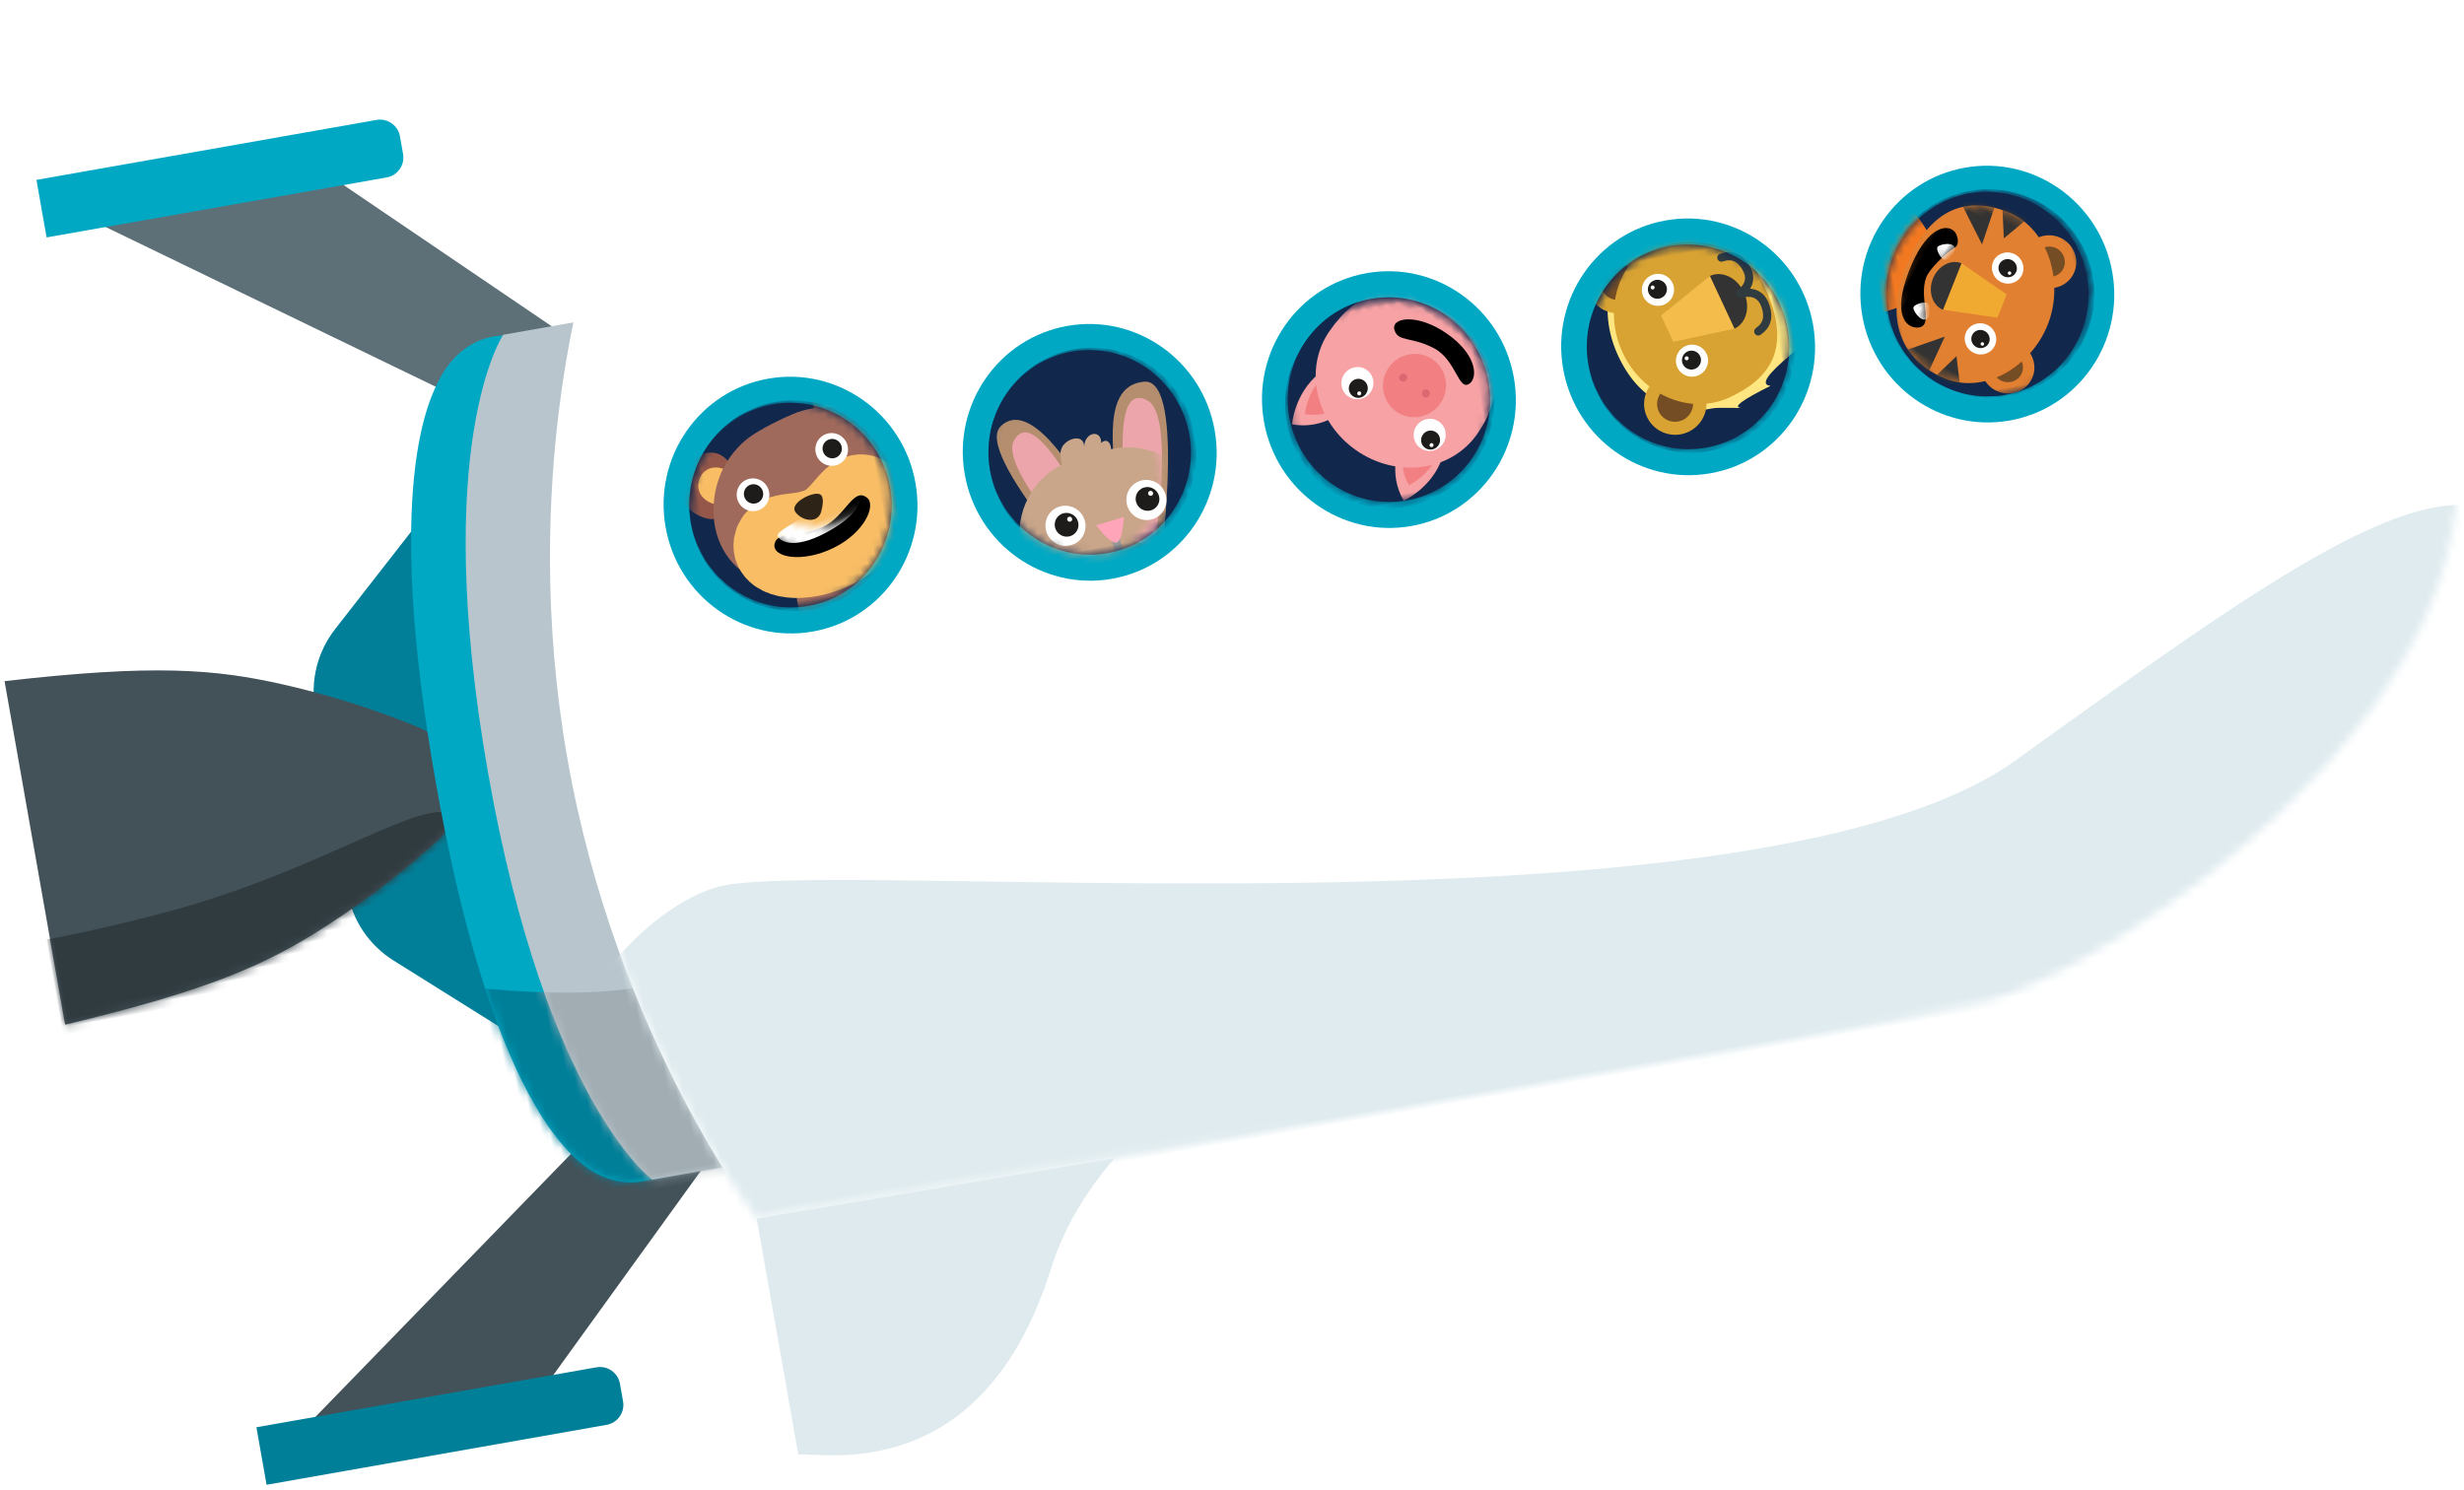 <?xml version="1.0" encoding="UTF-8"?>
<svg width="301px" height="182px" viewBox="0 0 301 182" version="1.1" xmlns="http://www.w3.org/2000/svg" xmlns:xlink="http://www.w3.org/1999/xlink">
    <!-- Generator: Sketch 44.1 (41455) - http://www.bohemiancoding.com/sketch -->
    <title>Progress/Shuttle_organic:c2all</title>
    <desc>Created with Sketch.</desc>
    <defs>
        <path d="M33.403,36.932 C39.492,34.38 44.657,31.531 48.889,28.845 C49.124,28.697 52.709,26.34 52.709,21.915 C52.709,17.491 49.124,15.134 48.889,14.986 C44.657,12.3 39.492,9.451 33.403,6.899 C25.53,3.6 18.3,1.716 0,0.607 L0,43.224 C18.3,42.115 25.53,40.231 33.403,36.932" id="path-1"></path>
        <path d="M0.244,52.803 C0.244,15.919 7.574,6.489 9.424,4.162 C11.274,1.834 13.83,0.394 16.653,0.394 C19.477,0.394 22.032,1.834 23.883,4.162 C25.733,6.489 26.877,9.705 26.877,13.258 L26.877,52.803 L26.877,92.348 C26.877,95.9 25.733,99.116 23.883,101.443 C22.032,103.772 19.477,105.211 16.653,105.211 C13.83,105.211 11.274,103.772 9.424,101.443 C7.574,99.116 0.244,89.686 0.244,52.803" id="path-3"></path>
        <path d="M11.67,105.211 C11.67,105.211 0.553,93.728 0.553,52.803 C0.553,11.877 11.67,0.394 11.67,0.394 L21.612,0.394 L31.554,0.394 L41.496,0.394 L51.438,0.394 L51.438,26.598 L51.438,52.803 L51.438,79.007 L51.438,105.211 L41.496,105.211 L31.554,105.211 L21.612,105.211 L11.67,105.211 Z" id="path-5"></path>
        <path d="M234.367,60.216 C234.367,25.004 181.477,2.147 165.61,0.912 C149.743,-0.324 13.551,0.912 13.551,0.912 C13.551,0.912 0.503,25.622 0.503,60.216 C0.503,94.809 13.551,119.519 13.551,119.519 C13.551,119.519 149.743,120.755 165.61,119.519 C181.477,118.284 234.367,95.427 234.367,60.216 Z" id="path-7"></path>
        <path d="M27.856,15.865 C27.856,22.771 22.324,28.37 15.5,28.37 C8.676,28.37 3.144,22.771 3.144,15.865 C3.144,8.958 8.676,3.36 15.5,3.36 C22.324,3.36 27.856,8.958 27.856,15.865" id="path-9"></path>
        <path d="M0.226,11.179 C-0.49,6.064 4.147,0.991 9.723,0.175 C15.247,-0.633 20.978,2.634 21.694,7.749 C22.41,12.864 19.823,17.62 12.319,18.718 C4.241,19.9 0.941,16.295 0.226,11.179" id="path-11"></path>
        <path d="M6.827,2.799 C5.724,2.975 3.117,2.217 1.938,1.597 C1.214,1.216 0.376,2.164 0.252,2.644 C-0.113,4.064 1.728,5.887 7.311,4.997 C12.894,4.108 13.393,1.845 12.696,0.679 C11.592,-1.166 9.549,2.364 6.827,2.799" id="path-13"></path>
        <path d="M27.856,15.865 C27.856,22.771 22.324,28.37 15.5,28.37 C8.676,28.37 3.144,22.771 3.144,15.865 C3.144,8.958 8.676,3.36 15.5,3.36 C22.324,3.36 27.856,8.958 27.856,15.865" id="path-15"></path>
        <path d="M12.71,25.725 C5.69,25.725 0,19.967 0,12.863 C0,5.759 5.69,0 12.71,0 C19.73,0 25.42,5.759 25.42,12.863 C25.42,19.967 19.73,25.725 12.71,25.725 Z" id="path-17"></path>
        <path d="M1.024,0.806 C-0.898,1.524 0.914,5.321 6.218,6.905 C11.521,8.489 14.05,7.284 14.011,5.755 C13.95,3.335 11.511,5.468 6.886,3.998 C2.261,2.528 2.999,0.068 1.024,0.806 Z" id="path-19"></path>
        <path d="M3.116,2.33 C3.045,2.484 3.111,2.668 3.263,2.74 C3.415,2.812 3.596,2.746 3.668,2.591 C3.74,2.437 3.674,2.254 3.522,2.181 C3.48,2.161 3.436,2.152 3.393,2.152 C3.278,2.152 3.168,2.217 3.116,2.33 Z" id="path-21"></path>
        <path d="M27.856,15.865 C27.856,22.771 22.324,28.37 15.5,28.37 C8.676,28.37 3.144,22.771 3.144,15.865 C3.144,8.958 8.676,3.36 15.5,3.36 C22.324,3.36 27.856,8.958 27.856,15.865" id="path-23"></path>
        <path d="M12.71,25.725 C5.69,25.725 0,19.967 0,12.863 C0,5.759 5.69,0 12.71,0 C19.73,0 25.42,5.759 25.42,12.863 C25.42,19.967 19.73,25.725 12.71,25.725 Z" id="path-25"></path>
        <path d="M27.856,15.865 C27.856,22.771 22.324,28.37 15.5,28.37 C8.676,28.37 3.144,22.771 3.144,15.865 C3.144,8.958 8.676,3.36 15.5,3.36 C22.324,3.36 27.856,8.958 27.856,15.865" id="path-27"></path>
        <path d="M12.71,25.725 C5.69,25.725 0,19.967 0,12.863 C0,5.759 5.69,0 12.71,0 C19.73,0 25.42,5.759 25.42,12.863 C25.42,19.967 19.73,25.725 12.71,25.725 Z" id="path-29"></path>
        <path d="M27.856,15.865 C27.856,22.771 22.324,28.37 15.5,28.37 C8.676,28.37 3.144,22.771 3.144,15.865 C3.144,8.958 8.676,3.36 15.5,3.36 C22.324,3.36 27.856,8.958 27.856,15.865" id="path-31"></path>
        <path d="M12.71,25.725 C5.69,25.725 0,19.967 0,12.863 C0,5.759 5.69,0 12.71,0 C19.73,0 25.42,5.759 25.42,12.863 C25.42,19.967 19.73,25.725 12.71,25.725 Z" id="path-33"></path>
        <path d="M1.548,2.248 C0.093,3.082 1.971,6.348 5.929,8.006 C9.887,9.663 13.258,8.497 13.223,7.099 C13.166,4.887 9.819,6.599 6.942,5.329 C4.066,4.059 3.003,1.415 1.548,2.248 Z" id="path-35"></path>
    </defs>
    <g id="Specs" stroke="none" stroke-width="1" fill="none" fill-rule="evenodd">
        <g id="2.0_Zearned-It" transform="translate(-328, -200)">
            <g id="Progress/Shuttle_organic" transform="translate(480, 278.289) rotate(-10) translate(-480, -278.289) translate(330, 187.671)">
                <g id="Fin-Top" stroke-width="1" transform="translate(14.227, 9.266)">
                    <polygon id="Fill-1" fill="#5D7078" points="54.831 41.532 2.626 3.843 33.411 3.843 72.218 41.532"></polygon>
                    <path d="M0.244,7.411 L0.244,0.275 L42.427,0.275 C43.793,0.275 44.901,1.381 44.901,2.746 L44.901,4.94 C44.901,6.304 43.793,7.411 42.427,7.411 L0.244,7.411 Z" id="Fill-2" fill="#00A8C4"></path>
                </g>
                <g id="Fin-Bottom" stroke-width="1" transform="translate(14.227, 129.727)">
                    <polygon id="Fill-4" fill="#435259" points="54.831 0.446 2.626 38.135 33.411 38.135 72.218 0.446"></polygon>
                    <path d="M0.244,34.566 L0.244,41.703 L42.427,41.703 C43.793,41.703 44.901,40.596 44.901,39.232 L44.901,37.037 C44.901,35.673 43.793,34.566 42.427,34.566 L0.244,34.566 Z" id="Fill-6" fill="#007F99"></path>
                </g>
                <g id="Blaster" stroke-width="1" transform="translate(0, 37.683)">
                    <path d="M36.779,64.179 L36.779,41.426 C36.779,37.931 38.261,34.599 40.859,32.256 L57.328,17.403 L57.328,88.202 L40.859,73.349 C38.261,71.006 36.779,67.674 36.779,64.179" id="Fill-8" fill="#017F99"></path>
                    <g id="Fill-23" transform="translate(0, 30.887)">
                        <mask id="mask-2" fill="white">
                            <use xlink:href="#path-1"></use>
                        </mask>
                        <use id="Mask" fill="#435259" xlink:href="#path-1"></use>
                        <path d="M14.599,31.825 C-5.452,33.542 -12.614,31.825 -18.641,31.825 C-24.669,31.825 -39.093,49.124 -15.628,62.353 C7.838,75.582 56.949,72.62 60.919,56.166 C64.888,39.711 55.741,31.293 51.53,26.459 C48.493,22.974 34.65,30.108 14.599,31.825 Z" fill="#303B40" mask="url(#mask-2)"></path>
                    </g>
                    <g id="Fill-23" transform="translate(49.485, 0)">
                        <mask id="mask-4" fill="white">
                            <use xlink:href="#path-3"></use>
                        </mask>
                        <use id="Mask" fill="#00A8C4" xlink:href="#path-3"></use>
                        <path d="M29.736,79.337 C19.47,87.193 -11.878,73.518 -17.011,73.518 C-22.144,73.518 -34.427,93.303 -14.444,108.432 C5.538,123.561 47.358,120.173 50.738,101.356 C54.118,82.538 52.491,76.137 48.905,70.609 C46.319,66.623 40.002,71.482 29.736,79.337 Z" fill="#007F99" mask="url(#mask-4)"></path>
                    </g>
                    <g id="Fill-23" transform="translate(55.67, 0)">
                        <mask id="mask-6" fill="white">
                            <use xlink:href="#path-5"></use>
                        </mask>
                        <use id="Mask" fill="#B8C5CC" xlink:href="#path-5"></use>
                        <path d="M23.551,79.337 C13.285,87.193 -18.063,73.518 -23.196,73.518 C-28.33,73.518 -40.612,93.303 -20.63,108.432 C-0.648,123.561 41.172,120.173 44.553,101.356 C47.933,82.538 46.305,76.137 42.719,70.609 C40.134,66.623 33.817,71.482 23.551,79.337 Z" fill="#A1ADB3" mask="url(#mask-6)"></path>
                    </g>
                </g>
                <path d="M210.062,114.637 C210.062,120.215 196.657,129.278 183.81,130.186 C170.963,131.093 126.279,137.229 113.432,162.052 C100.585,186.875 82.152,179.345 79.08,179.066 L79.08,114.637 L210.062,114.637 Z" id="Wing-Bottom" fill="#DFEAEF"></path>
                <path d="M210.062,66.333 C210.062,60.756 196.657,51.693 183.81,50.785 C170.963,49.878 126.279,43.742 113.432,18.918 C100.585,-5.905 82.152,1.626 79.08,1.905 L79.08,66.333 L210.062,66.333 Z" id="Wing-Top" fill="#FFFFFF"></path>
                <g id="Pod" stroke-width="1" transform="translate(65.567, 30.27)">
                    <mask id="mask-8" fill="white">
                        <use xlink:href="#path-7"></use>
                    </mask>
                    <use id="Mask" fill="#FFFFFF" xlink:href="#path-7"></use>
                    <path d="M174.676,91.103 C140.037,107.782 34.264,78.748 16.944,78.748 C-0.375,78.748 -41.818,120.755 25.604,152.878 C93.027,185.001 234.135,177.809 245.54,137.854 C256.944,97.898 251.454,84.308 239.354,72.571 C230.629,64.107 209.316,74.424 174.676,91.103 Z" id="Fill-23" fill="#DFEBEF" mask="url(#mask-8)"></path>
                </g>
                <g id="Animals" stroke-width="1" transform="translate(82.268, 48.802)">
                    <g id="Animal_Window/Tiger" transform="translate(148.977, 0)">
                        <g id="Window-2">
                            <path d="M31,15.865 C31,24.529 24.06,31.551 15.5,31.551 C6.94,31.551 6.20000001e-05,24.529 6.20000001e-05,15.865 C6.20000001e-05,7.202 6.94,0.178 15.5,0.178 C24.06,0.178 31,7.202 31,15.865" id="Fill-159" fill="#00A8C4"></path>
                            <mask id="mask-10" fill="white">
                                <use xlink:href="#path-9"></use>
                            </mask>
                            <use id="Mask" fill="#11274C" xlink:href="#path-9"></use>
                            <path d="M15.729,28.697 C8.71,28.697 3.019,22.938 3.019,15.834 C3.019,8.73 8.71,2.971 15.729,2.971 C22.749,2.971 28.439,8.73 28.439,15.834 C28.439,22.938 22.749,28.697 15.729,28.697 Z" id="Mask" fill="#11274C" mask="url(#mask-10)" transform="translate(15.729, 15.834) rotate(120) translate(-15.729, -15.834) "></path>
                            <g id="Group-5" mask="url(#mask-10)">
                                <g transform="translate(8.724, 11.907) rotate(130) translate(-8.724, -11.907) translate(-3.056, -5.975)">
                                    <path d="M7.882,33.638 C12.676,33.638 23.408,32.936 23.408,28.605 C23.408,24.273 16.787,16.386 11.993,16.386 C7.199,16.386 3.681,29.386 3.681,33.718 C3.681,38.049 3.089,33.638 7.882,33.638 Z" id="Oval-3" fill="#F37921"></path>
                                    <g id="R-ear" stroke-width="1" fill="none" transform="translate(13.671, 0)">
                                        <path d="M3.717,6.787 C5.473,6.53 6.693,4.867 6.442,3.072 C6.19,1.277 4.563,0.03 2.808,0.286 C1.052,0.544 -0.167,2.207 0.084,4.002 C0.335,5.797 1.962,7.044 3.717,6.787" id="Fill-59" fill="#E28031"></path>
                                        <path d="M3.524,5.402 C4.531,5.254 5.231,4.3 5.087,3.27 C4.942,2.24 4.009,1.524 3.002,1.672 C1.994,1.819 1.294,2.774 1.439,3.804 C1.583,4.834 2.516,5.549 3.524,5.402" id="Fill-61" fill="#754D24"></path>
                                    </g>
                                    <g id="L-ear" stroke-width="1" fill="none" transform="translate(0, 1.997)">
                                        <path d="M3.683,6.796 C5.439,6.539 6.658,4.876 6.407,3.08 C6.156,1.285 4.529,0.038 2.774,0.295 C1.018,0.552 -0.202,2.216 0.05,4.011 C0.301,5.806 1.928,7.053 3.683,6.796" id="Fill-64" fill="#E28031"></path>
                                        <path d="M3.49,5.41 C4.497,5.263 5.197,4.308 5.053,3.279 C4.908,2.249 3.975,1.533 2.967,1.68 C1.96,1.828 1.26,2.782 1.404,3.812 C1.549,4.842 2.482,5.558 3.49,5.41" id="Fill-67" fill="#754D24"></path>
                                    </g>
                                    <g id="Head" stroke-width="1" fill="none" transform="translate(0.279, 1.712)">
                                        <mask id="mask-12" fill="white">
                                            <use xlink:href="#path-11"></use>
                                        </mask>
                                        <use id="Mask" fill="#E28031" xlink:href="#path-11"></use>
                                        <path d="M0.326,13.023 L5.239,12.033 L2.173,16.723 C2.121,16.73 0.944,15.543 0.326,13.023" id="Fill-74" fill="#333333" mask="url(#mask-12)"></path>
                                        <path d="M-0.1,8.845 L3.266,10.092 L0.094,12.133 C0.094,12.133 -0.382,9.865 -0.1,8.845" id="Fill-76" fill="#333333" mask="url(#mask-12)"></path>
                                        <path d="M22.255,9.877 L17.267,10.335 L21.377,13.866 C21.37,13.813 22.352,12.473 22.255,9.877" id="Fill-79" fill="#333333" mask="url(#mask-12)"></path>
                                        <path d="M21.517,5.744 L18.629,7.907 L22.232,8.956 C22.232,8.956 22.068,6.642 21.517,5.744" id="Fill-82" fill="#333333" mask="url(#mask-12)"></path>
                                        <g id="Nose" mask="url(#mask-12)">
                                            <g transform="translate(8.37, 5.706)">
                                                <polygon id="Fill-86" fill="#F1AA31" points="0.658 0.661 3.684 0.219 6.172 6.46 0.121 7.345"></polygon>
                                                <path d="M6.172,6.46 C6.365,7.84 5.175,9.18 3.5,9.425 C1.824,9.67 0.314,8.726 0.121,7.345" id="Fill-88" fill="#333333"></path>
                                            </g>
                                        </g>
                                        <g id="Mouth" mask="url(#mask-12)">
                                            <g transform="translate(5.301, 13.123)">
                                                <mask id="mask-14" fill="white">
                                                    <use xlink:href="#path-13"></use>
                                                </mask>
                                                <use id="Mask" stroke="none" fill="#000000" fill-rule="evenodd" xlink:href="#path-13"></use>
                                                <path d="M1.938,1.597 C1.421,2.239 2.628,3.51 2.974,3.465 C3.32,3.42 4.025,2.416 3.848,1.902 C3.67,1.388 2.208,1.261 1.938,1.597" id="Fill-95" stroke="none" fill="#FFFFFF" fill-rule="evenodd" mask="url(#mask-14)"></path>
                                                <path d="M11.257,0.233 C11.929,0.701 11.119,2.268 10.775,2.324 C10.43,2.379 9.478,1.618 9.507,1.074 C9.537,0.529 10.906,-0.012 11.257,0.233" id="Fill-97" stroke="none" fill="#FFFFFF" fill-rule="evenodd" mask="url(#mask-14)"></path>
                                            </g>
                                        </g>
                                        <g id="R-eye" mask="url(#mask-12)">
                                            <g transform="translate(4.185, 5.706)">
                                                <path d="M2.258,4.085 C3.294,3.933 4.013,2.951 3.865,1.892 C3.717,0.832 2.757,0.097 1.72,0.248 C0.684,0.4 -0.035,1.382 0.113,2.441 C0.261,3.5 1.221,4.236 2.258,4.085" id="Fill-101" fill="#FFFFFF"></path>
                                                <path d="M2.162,3.274 C2.767,3.185 3.187,2.613 3.1,1.995 C3.014,1.377 2.453,0.947 1.849,1.036 C1.245,1.124 0.825,1.697 0.911,2.315 C0.998,2.933 1.558,3.362 2.162,3.274" id="Fill-104" fill="#1D1C1A"></path>
                                                <path d="M2.445,1.873 C2.56,1.856 2.64,1.747 2.624,1.63 C2.607,1.512 2.5,1.43 2.385,1.447 C2.27,1.464 2.19,1.573 2.207,1.691 C2.223,1.808 2.33,1.89 2.445,1.873" id="Fill-107" fill="#FFFFFF"></path>
                                            </g>
                                        </g>
                                        <g id="L-eye" mask="url(#mask-12)">
                                            <g transform="translate(13.392, 4.279)">
                                                <path d="M2.207,4.062 C3.243,3.911 3.963,2.929 3.815,1.87 C3.666,0.81 2.706,0.074 1.67,0.226 C0.634,0.378 -0.086,1.359 0.062,2.419 C0.211,3.478 1.171,4.214 2.207,4.062" id="Fill-110" fill="#FFFFFF"></path>
                                                <path d="M2.112,3.252 C2.716,3.163 3.136,2.591 3.05,1.973 C2.963,1.354 2.403,0.925 1.799,1.014 C1.194,1.102 0.775,1.675 0.861,2.293 C0.948,2.911 1.507,3.34 2.112,3.252" id="Fill-113" fill="#1D1C1A"></path>
                                                <path d="M2.394,1.851 C2.51,1.834 2.589,1.725 2.573,1.607 C2.557,1.489 2.45,1.408 2.335,1.425 C2.22,1.441 2.14,1.55 2.156,1.668 C2.173,1.786 2.279,1.868 2.394,1.851" id="Fill-116" fill="#FFFFFF"></path>
                                            </g>
                                        </g>
                                    </g>
                                </g>
                            </g>
                        </g>
                    </g>
                    <g id="Animal_Window/Rabbit" transform="translate(37.637, 0)">
                        <g id="Window-2">
                            <path d="M31,15.865 C31,24.529 24.06,31.551 15.5,31.551 C6.94,31.551 6.20000001e-05,24.529 6.20000001e-05,15.865 C6.20000001e-05,7.202 6.94,0.178 15.5,0.178 C24.06,0.178 31,7.202 31,15.865" id="Fill-159" fill="#00A8C4"></path>
                            <mask id="mask-16" fill="white">
                                <use xlink:href="#path-15"></use>
                            </mask>
                            <use id="Mask" fill="#11274C" xlink:href="#path-15"></use>
                            <g id="Rabbit" mask="url(#mask-16)">
                                <g transform="translate(3.1, 3.137)" id="Clip">
                                    <g>
                                        <mask id="mask-18" fill="white">
                                            <use xlink:href="#path-17"></use>
                                        </mask>
                                        <use id="Mask" fill="#11274C" xlink:href="#path-17"></use>
                                        <g id="R-ear" mask="url(#mask-18)">
                                            <g transform="translate(8.2, 18.386) rotate(-32) translate(-8.2, -18.386) translate(4.17, 6.151)">
                                                <path d="M0.301,23.847 L4.443,23.178 C4.443,23.178 5.302,21.176 6.878,13.824 C7.861,9.239 9.399,-0.131 4.65,0.011 C-0.098,0.152 0.301,23.847 0.301,23.847 Z" id="Clip-50" fill="#B48E6F"></path>
                                                <path d="M4.667,2.399 C1.021,3.654 1.37,20.139 1.37,20.139 L4.286,19.667 C4.286,19.667 4.889,18.258 6,13.083 C7.018,8.334 8.117,2.246 5.472,2.246 C5.235,2.246 4.967,2.295 4.667,2.399 Z" id="Clip-53" fill="#ECA5AB"></path>
                                            </g>
                                        </g>
                                        <g id="L-ear" mask="url(#mask-18)">
                                            <g transform="translate(18.564, 17.43) rotate(-32) translate(-18.564, -17.43) translate(9.574, 7.077)">
                                                <path d="M5.637,8.662 C1.057,14.587 0.084,16.534 0.084,16.534 L2.222,20.186 C2.222,20.186 21.154,4.336 16.997,1.153 C12.841,-2.031 8.649,4.765 5.637,8.662 Z" id="Clip-56" fill="#B48E6F"></path>
                                                <path d="M6.762,8.871 C3.537,13.042 2.853,14.413 2.853,14.413 L4.358,16.984 C4.358,16.984 17.11,6.722 15.734,3.081 C15.41,2.223 14.919,1.859 14.316,1.859 C12.361,1.859 9.225,5.684 6.762,8.871 Z" id="Clip-59" fill="#ECA5AB"></path>
                                            </g>
                                        </g>
                                        <path d="M15.299,11.033 C14.736,11.238 14.302,11.92 13.898,12.585 C9.562,11.374 4.867,13.458 2.891,17.718 C1.914,19.825 1.598,22.258 2.145,24.344 C3.137,27.243 4.784,29.868 7.783,31.511 C10.783,33.154 14.018,33.118 15.299,33.177 C18.64,32.989 22.037,30.815 23.559,27.534 C25.668,22.986 23.911,17.609 19.645,15.192 C20.173,14.582 20.159,13.802 19.259,13.825 C20.404,12.606 18.712,11.461 17.423,12.746 C18.295,11.722 17.068,10.897 15.989,10.897 C15.742,10.897 15.504,10.94 15.299,11.033 Z" id="Head" fill="#C9A589" mask="url(#mask-18)" transform="translate(13.165, 22.037) rotate(-32) translate(-13.165, -22.037) "></path>
                                        <g id="Nose" mask="url(#mask-18)">
                                            <g transform="translate(14.394, 23.798) rotate(-32) translate(-14.394, -23.798) translate(11.914, 20.347)">
                                                <path d="M1.804,3.195 L0.18,6.756" id="Line" stroke="#979797" stroke-width="1" fill="none" stroke-linecap="square"></path>
                                                <path d="M1.718,3.389 C2.45,3.737 4.467,1.665 4.467,1.665 L1.272,0.148 C1.272,0.148 0.986,3.042 1.718,3.389 Z" id="Clip-83" stroke="none" fill="#FEA5BA" fill-rule="evenodd"></path>
                                            </g>
                                        </g>
                                        <g id="Mouth" mask="url(#mask-18)">
                                            <g transform="translate(14.732, 27.277) rotate(-32) translate(-14.732, -27.277) translate(7.292, 22.885)">
                                                <mask id="mask-20" fill="white">
                                                    <use xlink:href="#path-19"></use>
                                                </mask>
                                                <use id="Mask" stroke="none" fill="#000000" fill-rule="evenodd" transform="translate(7.145, 4.161) rotate(5) translate(-7.145, -4.161) " xlink:href="#path-19"></use>
                                                <path d="M7.877,5.223 C11.517,4.916 13.46,4.008 13.705,2.498 C10.828,0.65 8.725,-0.274 7.397,-0.274 C6.068,-0.274 4.319,0.763 2.15,2.839 C2.327,4.736 4.236,5.53 7.877,5.223 Z" id="Oval" stroke="none" fill="#FFFFFF" fill-rule="evenodd" mask="url(#mask-20)" transform="translate(7.928, 2.506) rotate(27) translate(-7.928, -2.506) "></path>
                                            </g>
                                        </g>
                                        <g id="L-Eye" mask="url(#mask-18)">
                                            <g transform="translate(18.273, 19.743) rotate(-32) translate(-18.273, -19.743) translate(15.793, 16.92)">
                                                <path d="M0.262,1.671 C-0.31,2.905 0.214,4.373 1.434,4.952 C2.652,5.531 4.103,5.001 4.675,3.767 C5.247,2.534 4.722,1.066 3.504,0.487 C3.169,0.328 2.816,0.253 2.469,0.253 C1.554,0.253 0.677,0.777 0.262,1.671 Z" id="Clip-95" stroke="none" fill="#FFFFFF" fill-rule="evenodd"></path>
                                                <path d="M1.349,2.095 C1.01,2.825 1.321,3.696 2.044,4.039 C2.765,4.382 3.625,4.068 3.964,3.337 C4.303,2.607 3.992,1.737 3.27,1.394 C3.072,1.299 2.863,1.255 2.657,1.255 C2.115,1.255 1.595,1.566 1.349,2.095 Z" id="Clip-98" stroke="none" fill="#1D1C1A" fill-rule="evenodd"></path>
                                                <mask id="mask-22" fill="white">
                                                    <use xlink:href="#path-21"></use>
                                                </mask>
                                                <use id="Clip-101" stroke="none" fill="#FFFFFF" fill-rule="evenodd" xlink:href="#path-21"></use>
                                            </g>
                                        </g>
                                        <g id="R-eye" mask="url(#mask-18)">
                                            <g transform="translate(7.979, 21.086) rotate(-32) translate(-7.979, -21.086) translate(5.189, 18.262)">
                                                <path d="M0.553,1.721 C-0.019,2.954 0.506,4.422 1.724,5.001 C2.943,5.58 4.394,5.05 4.966,3.817 C5.538,2.583 5.014,1.115 3.795,0.536 C3.46,0.377 3.108,0.302 2.76,0.302 C1.845,0.302 0.968,0.826 0.553,1.721 Z" id="Clip-86" fill="#FFFFFF"></path>
                                                <path d="M1.64,2.144 C1.302,2.875 1.612,3.745 2.335,4.089 C3.056,4.431 3.916,4.117 4.255,3.386 C4.594,2.656 4.283,1.785 3.561,1.443 C3.363,1.348 3.154,1.304 2.948,1.304 C2.406,1.304 1.886,1.615 1.64,2.144 Z" id="Clip-89" fill="#1D1C1A"></path>
                                                <path d="M3.407,2.378 C3.335,2.533 3.402,2.716 3.553,2.789 C3.706,2.861 3.887,2.795 3.959,2.64 C4.031,2.485 3.965,2.303 3.813,2.23 C3.771,2.21 3.727,2.201 3.684,2.201 C3.569,2.201 3.459,2.266 3.407,2.378 Z" id="Clip-92" fill="#FFFFFF"></path>
                                            </g>
                                        </g>
                                    </g>
                                </g>
                            </g>
                        </g>
                    </g>
                    <g id="Animal_Window/Pig" transform="translate(74.75, 0)">
                        <g id="Window-2">
                            <path d="M31,15.865 C31,24.529 24.06,31.551 15.5,31.551 C6.94,31.551 6.20000001e-05,24.529 6.20000001e-05,15.865 C6.20000001e-05,7.202 6.94,0.178 15.5,0.178 C24.06,0.178 31,7.202 31,15.865" id="Fill-159" fill="#00A8C4"></path>
                            <mask id="mask-24" fill="white">
                                <use xlink:href="#path-23"></use>
                            </mask>
                            <use id="Mask" fill="#11274C" xlink:href="#path-23"></use>
                            <g id="Pig" mask="url(#mask-24)">
                                <g transform="translate(15.495, 16.308) rotate(-135) translate(-15.495, -16.308) translate(2.785, 3.446)" id="Clip">
                                    <g transform="translate(12.71, 12.863) scale(-1, 1) translate(-12.71, -12.863) ">
                                        <mask id="mask-26" fill="white">
                                            <use xlink:href="#path-25"></use>
                                        </mask>
                                        <use id="Mask" fill="#11274C" xlink:href="#path-25"></use>
                                        <g id="L-ear" mask="url(#mask-26)">
                                            <g transform="translate(16.12, 3.765)">
                                                <path d="M0.585,5.54 C0.585,5.54 1.241,2.01 4.848,0.32 C4.848,0.32 6.785,3.591 5.698,7.331" id="Fill-6" fill="#F7A2A4"></path>
                                                <path d="M0.974,6.299 C0.974,6.299 1.481,3.563 4.278,2.253 C4.278,2.253 5.78,4.789 4.937,7.688" id="Fill-8" fill="#F28083"></path>
                                            </g>
                                        </g>
                                        <g id="R-ear" mask="url(#mask-26)">
                                            <g transform="translate(3.1, 3.765)">
                                                <path d="M5.6,5.361 C5.6,5.361 4.944,1.831 1.337,0.141 C1.337,0.141 -0.6,3.412 0.487,7.153" id="Fill-10" fill="#F7A2A4"></path>
                                                <path d="M5.211,6.121 C5.211,6.121 4.704,3.385 1.907,2.075 C1.907,2.075 0.405,4.61 1.248,7.51" id="Fill-12" fill="#F28083"></path>
                                            </g>
                                        </g>
                                        <path d="M1.653,15.894 C1.653,10.324 6.576,5.81 12.65,5.81 C18.723,5.81 23.646,10.324 23.646,15.894 C23.646,21.463 20.922,25.978 12.65,25.978 C3.818,25.978 1.653,21.463 1.653,15.894" id="Fill-14" fill="#F7A2A4" mask="url(#mask-26)"></path>
                                        <path d="M8.06,20.549 C6.83,21.547 9.199,23.843 13.589,23.843 C17.98,23.843 19.66,21.721 19.375,20.549 C18.923,18.694 16.43,21.891 13.293,21.477 C10.156,21.063 9.29,19.551 8.06,20.549 Z" id="Mouth" fill="#000000" mask="url(#mask-26)"></path>
                                        <g id="Nose" mask="url(#mask-26)">
                                            <g transform="translate(9.92, 11.922)">
                                                <path d="M0.217,4.459 C0.217,2.313 1.937,0.572 4.058,0.572 C6.18,0.572 7.899,2.313 7.899,4.459 C7.899,6.606 6.18,8.346 4.058,8.346 C1.937,8.346 0.217,6.606 0.217,4.459" id="Fill-19" fill="#F28083"></path>
                                                <path d="M1.874,4.459 C1.874,4.185 2.094,3.963 2.364,3.963 C2.634,3.963 2.854,4.185 2.854,4.459 C2.854,4.733 2.634,4.955 2.364,4.955 C2.094,4.955 1.874,4.733 1.874,4.459" id="Fill-21" fill="#DB6971"></path>
                                                <path d="M5.262,4.459 C5.262,4.185 5.482,3.963 5.753,3.963 C6.022,3.963 6.242,4.185 6.242,4.459 C6.242,4.733 6.022,4.955 5.753,4.955 C5.482,4.955 5.262,4.733 5.262,4.459" id="Fill-23" fill="#DB6971"></path>
                                            </g>
                                        </g>
                                        <g id="R-eye" mask="url(#mask-26)">
                                            <g transform="translate(5.58, 10.039)">
                                                <path d="M2.513,4.554 C1.437,4.554 0.564,3.67 0.564,2.581 C0.564,1.493 1.437,0.608 2.513,0.608 C3.59,0.608 4.463,1.493 4.463,2.581 C4.463,3.67 3.59,4.554 2.513,4.554 Z" id="Fill-25" fill="#FFFFFF"></path>
                                                <path d="M4.123,2.121 C4.123,2.767 3.606,3.29 2.968,3.29 C2.33,3.29 1.813,2.767 1.813,2.121 C1.813,1.476 2.33,0.953 2.968,0.953 C3.606,0.953 4.123,1.476 4.123,2.121" id="Fill-27" fill="#1D1C1A"></path>
                                                <path d="M3.659,1.683 C3.659,1.819 3.55,1.93 3.414,1.93 C3.28,1.93 3.171,1.819 3.171,1.683 C3.171,1.546 3.28,1.436 3.414,1.436 C3.55,1.436 3.659,1.546 3.659,1.683" id="Fill-29" fill="#FFFFFF"></path>
                                            </g>
                                        </g>
                                        <g id="L-eye" mask="url(#mask-26)">
                                            <g transform="translate(16.74, 10.039)">
                                                <path d="M4.163,2.468 C4.163,3.558 3.29,4.442 2.213,4.442 C1.137,4.442 0.264,3.558 0.264,2.468 C0.264,1.38 1.137,0.496 2.213,0.496 C3.29,0.496 4.163,1.38 4.163,2.468" id="Fill-31" fill="#FFFFFF"></path>
                                                <path d="M3.823,2.008 C3.823,2.654 3.306,3.177 2.668,3.177 C2.03,3.177 1.513,2.654 1.513,2.008 C1.513,1.363 2.03,0.84 2.668,0.84 C3.306,0.84 3.823,1.363 3.823,2.008" id="Fill-33" fill="#1D1C1A"></path>
                                                <path d="M3.358,1.57 C3.358,1.706 3.249,1.817 3.115,1.817 C2.981,1.817 2.871,1.706 2.871,1.57 C2.871,1.433 2.981,1.323 3.115,1.323 C3.249,1.323 3.358,1.433 3.358,1.57" id="Fill-35" fill="#FFFFFF"></path>
                                            </g>
                                        </g>
                                    </g>
                                </g>
                            </g>
                        </g>
                    </g>
                    <g id="Animal_Window/Lion" transform="translate(111.864, 0)">
                        <g id="Window-2">
                            <path d="M31,15.865 C31,24.529 24.06,31.551 15.5,31.551 C6.94,31.551 6.20000001e-05,24.529 6.20000001e-05,15.865 C6.20000001e-05,7.202 6.94,0.178 15.5,0.178 C24.06,0.178 31,7.202 31,15.865" id="Fill-159" fill="#00A8C4"></path>
                            <mask id="mask-28" fill="white">
                                <use xlink:href="#path-27"></use>
                            </mask>
                            <use id="Mask" fill="#11274C" xlink:href="#path-27"></use>
                            <g id="Lion" mask="url(#mask-28)">
                                <g transform="translate(3.1, 3.137)" id="Clip">
                                    <g>
                                        <mask id="mask-30" fill="white">
                                            <use xlink:href="#path-29"></use>
                                        </mask>
                                        <use id="Mask" fill="#11274C" xlink:href="#path-29"></use>
                                        <g id="Group-4" mask="url(#mask-30)">
                                            <g transform="translate(16.739, 8.471) rotate(-99) translate(-16.739, -8.471) translate(2.789, -6.902)">
                                                <path d="M25.272,12.587 C25.173,12.157 25.136,11.8 25.163,11.516 C25.207,11.047 25.659,10.793 26.52,10.755 C24.762,7.775 23.26,5.828 22.016,4.914 C19.972,3.066 16.877,1.73 12.935,1.876 C6.52,2.112 3.762,5.96 2.884,9.626 C2.713,10.339 1.197,13.231 1.502,12.728 C2,11.909 2.295,13.4 2.39,17.201 C3.023,16.068 3.823,17.34 4.792,21.019 C6.244,26.536 7.542,30.242 9.011,28.407 C9.528,27.762 14.223,27.581 14.836,27.596 C14.836,27.596 18.687,28.858 20.353,27.248 C21.722,25.925 23.32,24.833 25.148,23.972 L25.147,16.651 C25.576,15.438 25.618,14.083 25.272,12.587 Z" id="Fill-52" stroke="none" fill="#FFE680" fill-rule="nonzero" transform="translate(13.991, 15.373) rotate(-6) translate(-13.991, -15.373) "></path>
                                                <g id="L-ear" stroke="none" stroke-width="1" fill="none" fill-rule="evenodd" transform="translate(20.762, 5.104) rotate(-6) translate(-20.762, -5.104) translate(16.732, 1.026)">
                                                    <path d="M7.756,3.852 C7.764,5.961 6.073,7.676 3.979,7.684 C1.886,7.691 0.184,5.988 0.176,3.879 C0.169,1.771 1.859,0.056 3.953,0.048 C6.045,0.041 7.749,1.743 7.756,3.852" id="Fill-54" fill="#D9A333" fill-rule="nonzero"></path>
                                                    <path d="M6.151,3.895 C6.151,5.111 5.173,6.097 3.966,6.097 C2.759,6.097 1.781,5.111 1.781,3.895 C1.781,2.68 2.759,1.694 3.966,1.694 C5.173,1.694 6.151,2.68 6.151,3.895" id="Fill-56" fill="#754D24" fill-rule="nonzero"></path>
                                                </g>
                                                <g id="R-ear" stroke="none" stroke-width="1" fill="none" fill-rule="evenodd" transform="translate(4.434, 6.823) rotate(-6) translate(-4.434, -6.823) translate(0.404, 2.744)">
                                                    <path d="M7.762,3.911 C7.77,6.02 6.079,7.736 3.986,7.743 C1.893,7.751 0.19,6.047 0.183,3.939 C0.175,1.831 1.865,0.115 3.959,0.108 C6.051,0.1 7.755,1.803 7.762,3.911" id="Fill-58" fill="#D9A333" fill-rule="nonzero"></path>
                                                    <path d="M6.157,3.895 C6.157,5.111 5.178,6.097 3.973,6.097 C2.765,6.097 1.787,5.111 1.787,3.895 C1.787,2.68 2.765,1.694 3.973,1.694 C5.178,1.694 6.157,2.68 6.157,3.895" id="Fill-60" fill="#754D24" fill-rule="nonzero"></path>
                                                </g>
                                                <path d="M2.881,12.137 C2.881,6.856 7.57,2.576 13.354,2.576 C19.139,2.576 23.828,6.856 23.828,12.137 C23.828,17.416 21.233,21.697 13.354,21.697 C4.943,21.697 2.881,17.416 2.881,12.137" id="Fill-62" stroke="none" fill="#D9A333" fill-rule="nonzero" transform="translate(13.354, 12.137) rotate(-6) translate(-13.354, -12.137) "></path>
                                                <g id="Nose" stroke="none" stroke-width="1" fill="none" fill-rule="evenodd" transform="translate(14.255, 15.28) rotate(-6) translate(-14.255, -15.28) translate(10.535, 8.378)">
                                                    <polygon id="Fill-64" fill="#F3BC4B" fill-rule="nonzero" points="1.741 0.287 5.284 0.287 7.143 7.747 0.041 7.747"></polygon>
                                                    <path d="M7.143,7.747 C7.143,9.359 5.553,10.664 3.592,10.664 C1.631,10.664 0.04,9.359 0.04,7.747" id="Fill-66" fill="#333333" fill-rule="nonzero"></path>
                                                </g>
                                                <g id="R-eye" stroke="none" stroke-width="1" fill="none" fill-rule="evenodd" transform="translate(8.887, 10.448) rotate(-6) translate(-8.887, -10.448) translate(6.717, 8.252)">
                                                    <path d="M3.923,2.047 C3.923,3.134 3.048,4.015 1.969,4.015 C0.89,4.015 0.016,3.134 0.016,2.047 C0.016,0.96 0.89,0.079 1.969,0.079 C3.048,0.079 3.923,0.96 3.923,2.047" id="Fill-76" fill="#FFFFFF" fill-rule="nonzero"></path>
                                                    <path d="M3.219,2.016 C3.219,2.661 2.7,3.183 2.061,3.183 C1.422,3.183 0.904,2.661 0.904,2.016 C0.904,1.372 1.422,0.85 2.061,0.85 C2.7,0.85 3.219,1.372 3.219,2.016" id="Fill-78" fill="#1D1C1A" fill-rule="nonzero"></path>
                                                    <path d="M2.753,1.579 C2.753,1.715 2.643,1.825 2.509,1.825 C2.374,1.825 2.264,1.715 2.264,1.579 C2.264,1.443 2.374,1.333 2.509,1.333 C2.643,1.333 2.753,1.443 2.753,1.579" id="Fill-80" fill="#FFFFFF" fill-rule="nonzero"></path>
                                                </g>
                                                <g id="L-eye" stroke="none" stroke-width="1" fill="none" fill-rule="evenodd" transform="translate(18.324, 9.123) rotate(-6) translate(-18.324, -9.123) translate(16.154, 6.927)">
                                                    <path d="M4,2.265 C4,3.352 3.125,4.233 2.046,4.233 C0.967,4.233 0.093,3.352 0.093,2.265 C0.093,1.178 0.967,0.297 2.046,0.297 C3.125,0.297 4,1.178 4,2.265" id="Fill-82" fill="#FFFFFF" fill-rule="nonzero"></path>
                                                    <path d="M3.295,2.235 C3.295,2.879 2.777,3.401 2.138,3.401 C1.499,3.401 0.98,2.879 0.98,2.235 C0.98,1.59 1.499,1.068 2.138,1.068 C2.777,1.068 3.295,1.59 3.295,2.235" id="Fill-84" fill="#1D1C1A" fill-rule="nonzero"></path>
                                                    <path d="M2.83,1.797 C2.83,1.933 2.72,2.043 2.585,2.043 C2.451,2.043 2.341,1.933 2.341,1.797 C2.341,1.662 2.451,1.551 2.585,1.551 C2.72,1.551 2.83,1.662 2.83,1.797" id="Fill-86" fill="#FFFFFF" fill-rule="nonzero"></path>
                                                </g>
                                                <path d="M14.454,18.745 C14.273,20.235 13.472,20.98 12.052,20.98 C10.631,20.98 9.753,20.366 9.416,19.137" id="Path-2" stroke="#303B40" stroke-width="1" fill="none" stroke-linecap="round"></path>
                                                <path d="M19.638,18.017 C19.457,19.508 18.657,20.253 17.236,20.253 C15.815,20.253 14.972,19.603 14.706,18.305" id="Path-2" stroke="#303B40" stroke-width="1" fill="none" stroke-linecap="round" transform="translate(17.172, 19.135) scale(-1, 1) rotate(12) translate(-17.172, -19.135) "></path>
                                            </g>
                                        </g>
                                    </g>
                                </g>
                            </g>
                        </g>
                    </g>
                    <g id="Animal_Window/Bear" transform="translate(0.524, 0)">
                        <g id="Window-2">
                            <path d="M31,15.865 C31,24.529 24.06,31.551 15.5,31.551 C6.94,31.551 6.20000001e-05,24.529 6.20000001e-05,15.865 C6.20000001e-05,7.202 6.94,0.178 15.5,0.178 C24.06,0.178 31,7.202 31,15.865" id="Fill-159" fill="#00A8C4"></path>
                            <mask id="mask-32" fill="white">
                                <use xlink:href="#path-31"></use>
                            </mask>
                            <use id="Mask" fill="#11274C" xlink:href="#path-31"></use>
                            <g id="Bear" mask="url(#mask-32)">
                                <g transform="translate(3.1, 3.137)" id="Clip">
                                    <g>
                                        <mask id="mask-34" fill="white">
                                            <use xlink:href="#path-33"></use>
                                        </mask>
                                        <use id="Mask" fill="#11274C" xlink:href="#path-33"></use>
                                        <ellipse id="Oval-2" fill="#9F6A5C" mask="url(#mask-34)" cx="20.46" cy="24.784" rx="9.3" ry="10.353"></ellipse>
                                        <g id="Head" mask="url(#mask-34)">
                                            <g transform="translate(14.779, 11.558) rotate(-22) translate(-14.779, -11.558) translate(1.217, 0.577)">
                                                <g id="Ear-R" stroke-width="1" fill="none" fill-rule="evenodd">
                                                    <path d="M7.338,3.579 C7.407,2.086 6.93,0.738 5.386,0.272 C3.786,-0.212 2.018,0.175 0.88,1.422 C-0.153,2.554 -0.171,4.267 0.378,5.629 C0.717,6.47 1.82,8.117 2.986,7.703 C3.415,7.551 3.994,6.668 4.347,6.328 C4.843,5.851 5.372,5.419 5.897,4.97 C6.411,4.53 6.855,4.106 7.338,3.579" id="Fill-17" fill="#945749" fill-rule="nonzero"></path>
                                                    <path d="M6.65,5.199 C7.322,3.003 4.786,1.1 3.035,2.69 C1.665,3.932 2.368,5.843 3.784,6.701 C4.417,7.085 4.541,6.905 5.176,6.441 C5.657,6.087 6.273,5.819 6.65,5.199" id="Fill-19" fill="#F8BD65" fill-rule="nonzero"></path>
                                                </g>
                                                <g id="Ear-L" stroke-width="1" fill="none" fill-rule="evenodd" transform="translate(19.207, 0.334)">
                                                    <path d="M0.289,3.258 C0.357,1.764 0.954,0.466 2.533,0.143 C4.172,-0.19 5.897,0.358 6.917,1.706 C7.842,2.929 7.704,4.636 7.033,5.941 C6.62,6.747 5.372,8.286 4.248,7.766 C3.835,7.575 3.338,6.642 3.018,6.271 C2.567,5.75 2.08,5.27 1.599,4.776 C1.126,4.29 0.722,3.826 0.289,3.258" id="Fill-21" fill="#945749" fill-rule="nonzero"></path>
                                                    <path d="M0.828,4.934 C0.358,2.685 3.057,1.025 4.655,2.769 C5.906,4.133 5.033,5.971 3.545,6.694 C2.88,7.018 2.772,6.828 2.183,6.306 C1.735,5.91 1.146,5.586 0.828,4.934" id="Fill-24" fill="#F8BD65" fill-rule="nonzero"></path>
                                                </g>
                                                <path d="M12.013,1.456 C12.013,1.456 6.974,1.085 3.349,5.666 C-0.439,10.454 0.751,16.214 4.735,18.738 C8.719,21.263 16.038,22.564 20.538,19.744 C25.04,16.924 27.18,13.444 25.607,8.967 C24.035,4.489 20.101,2.381 17.048,1.895 C13.995,1.409 12.013,1.456 12.013,1.456" id="path-1" fill="#9F6A5C" fill-rule="nonzero"></path>
                                                <path d="M12.832,10.675 C15.366,10.675 20.726,13.39 20.469,15.93 C20.213,18.47 17.304,20.371 12.813,20.183 C8.322,19.995 5.362,18.016 5.154,15.596 C4.945,13.176 10.341,10.675 12.832,10.675 Z" id="Fill-29" fill="#F8BD65" fill-rule="nonzero"></path>
                                                <g id="Mouth" stroke-width="1" fill="none" fill-rule="evenodd" transform="translate(12.96, 15.784) rotate(4) translate(-12.96, -15.784) translate(5.877, 10.142)">
                                                    <path d="M1.548,2.248 C0.093,3.082 1.971,6.348 5.929,8.006 C9.887,9.663 13.258,8.497 13.223,7.099 C13.166,4.887 9.819,6.599 6.942,5.329 C4.066,4.059 3.003,1.415 1.548,2.248 Z" id="Mask" stroke="#F8BD65" stroke-width="10" transform="translate(7.14, 5.454) rotate(-21) translate(-7.14, -5.454) "></path>
                                                    <mask id="mask-36" fill="white">
                                                        <use xlink:href="#path-35"></use>
                                                    </mask>
                                                    <use id="Mask" fill="#000000" transform="translate(7.14, 5.454) rotate(-21) translate(-7.14, -5.454) " xlink:href="#path-35"></use>
                                                    <path d="M6.923,6.193 C11.567,6.193 12.623,4.713 12.623,4.149 C12.623,3.585 8.723,3.255 6.631,3.255 C4.539,3.255 1.531,3.238 1.531,3.803 C1.531,4.367 2.278,6.193 6.923,6.193 Z" id="Oval-15" fill="#FFFFFF" mask="url(#mask-36)"></path>
                                                </g>
                                                <path d="M14.64,11.925 C14.118,11.189 10.85,10.848 10.977,12.254 C11.1,13.606 12.574,14.913 13.716,13.797 C14.113,13.409 15.039,12.487 14.64,11.925 L14.64,11.925 Z" id="Nose" fill="#2D2317" fill-rule="nonzero"></path>
                                                <g id="Eye-R" stroke-width="1" fill="none" fill-rule="evenodd" transform="translate(5.63, 5.643)">
                                                    <path d="M4.06,2.125 C4.009,3.232 3.078,4.087 1.98,4.037 C0.881,3.986 0.032,3.047 0.082,1.941 C0.133,0.835 1.064,-0.021 2.162,0.03 C3.261,0.081 4.11,1.018 4.06,2.125" id="Fill-34" fill="#FFFFFF" fill-rule="nonzero"></path>
                                                    <path d="M3.357,2.034 C3.327,2.69 2.775,3.197 2.125,3.167 C1.474,3.136 0.971,2.581 1,1.925 C1.03,1.27 1.582,0.763 2.233,0.793 C2.883,0.822 3.387,1.378 3.357,2.034" id="Fill-36" fill="#1D1C1A" fill-rule="nonzero"></path>
                                                </g>
                                                <g id="Eye-L" stroke-width="1" fill="none" fill-rule="evenodd" transform="translate(16.558, 6.005)">
                                                    <path d="M4.215,2.161 C4.165,3.268 3.234,4.123 2.135,4.072 C1.037,4.022 0.187,3.083 0.238,1.977 C0.289,0.87 1.22,0.015 2.318,0.066 C3.416,0.116 4.265,1.054 4.215,2.161" id="Fill-40" fill="#FFFFFF" fill-rule="nonzero"></path>
                                                    <path d="M3.512,2.07 C3.482,2.726 2.93,3.233 2.28,3.202 C1.629,3.172 1.126,2.617 1.155,1.961 C1.185,1.305 1.737,0.799 2.388,0.829 C3.038,0.858 3.542,1.414 3.512,2.07" id="Fill-42" fill="#1D1C1A" fill-rule="nonzero"></path>
                                                </g>
                                            </g>
                                        </g>
                                    </g>
                                </g>
                            </g>
                        </g>
                    </g>
                </g>
            </g>
        </g>
    </g>
</svg>